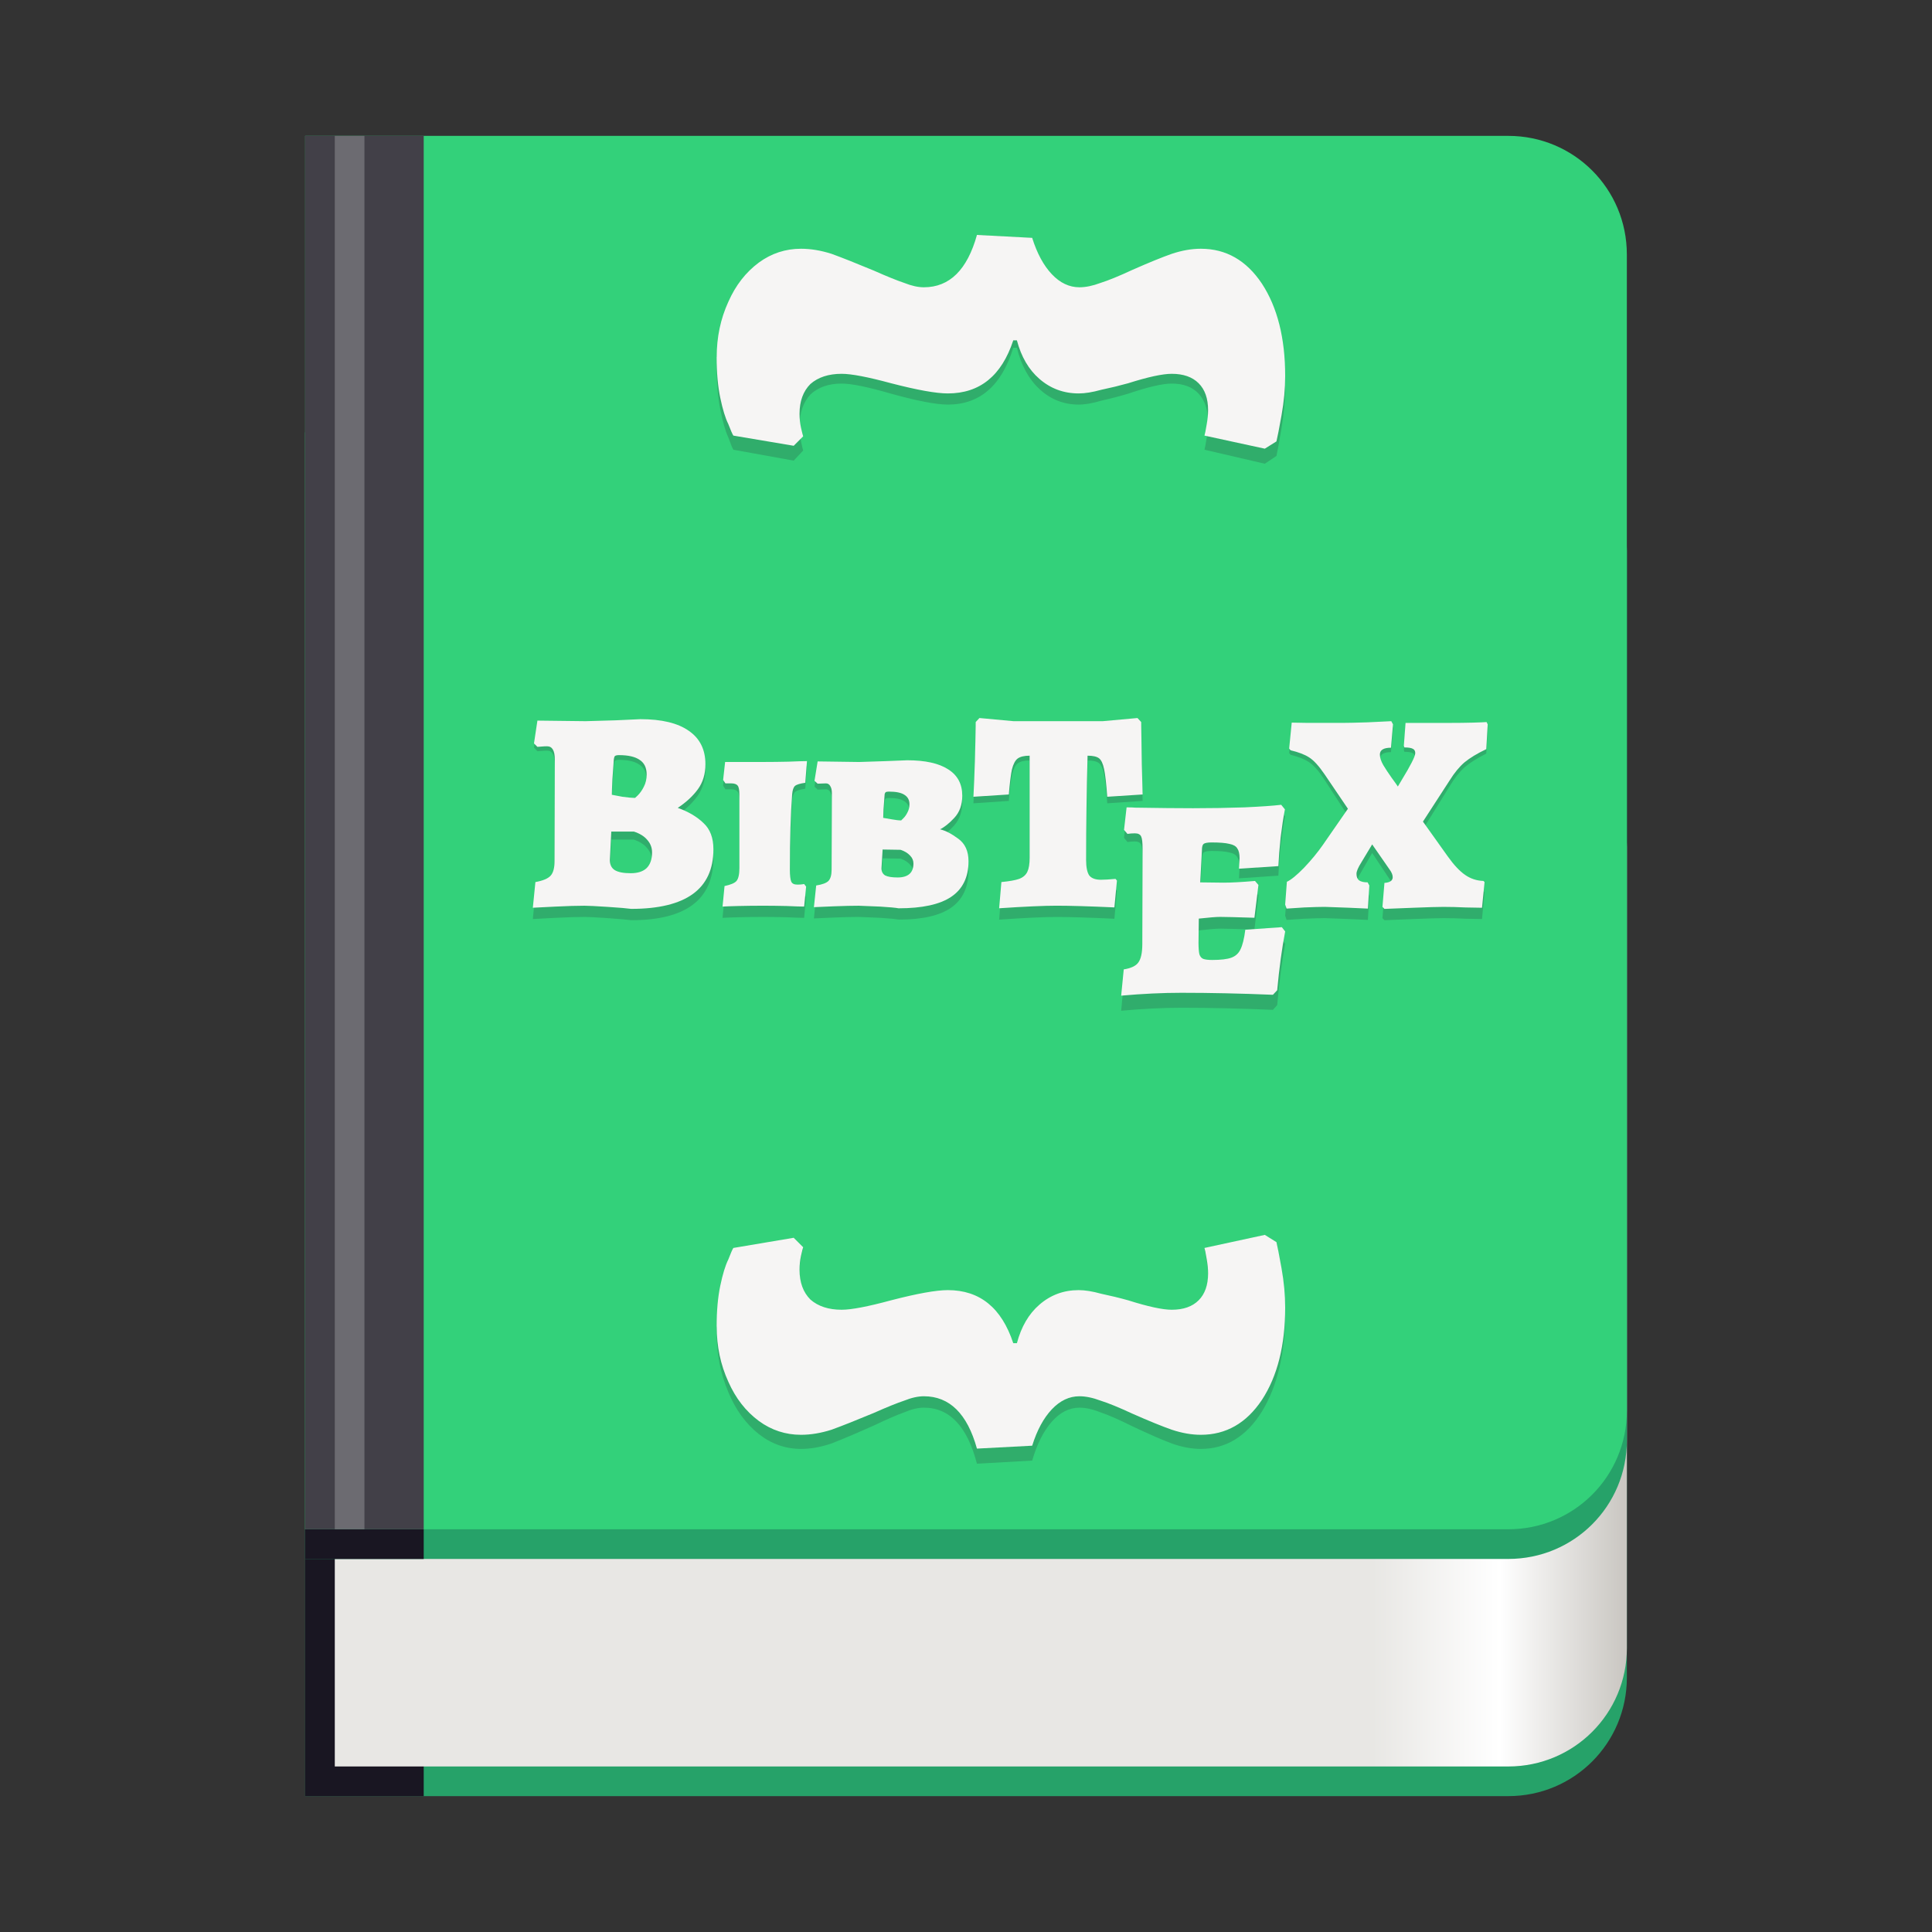 <svg fill="none" height="128" viewBox="0 0 128 128" width="128" xmlns="http://www.w3.org/2000/svg" xmlns:xlink="http://www.w3.org/1999/xlink">
  <rect x="0" y="0" width="128" height="128" fill="#333333" stroke="none"/>
  <linearGradient id="paint1_linear" gradientUnits="userSpaceOnUse" x1="90.928" x2="107.785" y1="82.66" y2="82.66">
    <stop offset="0" stop-color="#e8e7e4"/>
    <stop offset=".5" stop-color="#fff"/>
    <stop offset="1" stop-color="#c9c6c1"/>
  </linearGradient>
  <path d="m20.217 28.644v90.354h79.711c4.352 0 7.856-3.505 7.856-7.857v-74.64c0-4.353-3.504-7.857-7.856-7.857z" fill="#26a269"/>
  <path d="m20.215 101.323h7.857v17.677h-7.857z" fill="#191622"/>
  <path d="m22.181 48.286v68.747h77.747c4.352 0 7.857-3.504 7.857-7.856v-53.034c0-4.353-3.505-7.857-7.857-7.857z" fill="url(#paint1_linear)"/>
  <path d="m20.217 28.644v74.64h79.711c4.352 0 7.856-3.504 7.856-7.857v-58.926c0-4.353-3.504-7.857-7.856-7.857z" fill="#26a269"/>
  <path d="m20.216 9.002v92.317h79.711c4.353 0 7.856-3.504 7.856-7.856v-76.604c0-4.353-3.504-7.857-7.856-7.857z" fill="#33d17a"/>
  <path d="m20.215 9h7.857v92.318h-7.857z" fill="#424048"/>
  <path d="m22.181 9.002h1.964v92.318h-1.964z" fill="#fff" opacity=".223"/>
  <path d="m20.215 101.323h7.857v1.964h-7.857z" fill="#191622"/>
  <g fill="#241f31" opacity=".2">
    <path d="m38.723 60.75c-.504 0-1.14.02-1.909.059-.769.039-1.272.066-1.512.079l.17-1.774c.491-.092.825-.236 1.002-.434.176-.197.265-.532.265-1.005l.019-7.037c0-.605-.17-.907-.51-.907-.126 0-.252.006-.378.02-.126.013-.214.02-.265.02l-.227-.237.227-1.577 3.194.039c.554-.013 1.216-.033 1.984-.059.781-.039 1.329-.066 1.644-.079 1.411 0 2.482.269 3.213.808.731.526 1.096 1.294 1.096 2.306 0 .67-.164 1.242-.491 1.715s-.775.907-1.342 1.301c.706.263 1.272.611 1.701 1.045.441.42.661 1.025.661 1.813 0 2.747-1.814 4.12-5.443 4.12-.277-.039-.8-.085-1.569-.138-.768-.053-1.279-.079-1.531-.079zm1.814-7.668c.113.026.346.072.699.138.365.053.636.079.813.079 0 .026.069-.033.208-.177.151-.158.283-.355.397-.591.126-.25.189-.532.189-.848 0-.46-.151-.795-.454-1.005-.302-.223-.762-.335-1.379-.335-.126 0-.214.02-.265.059-.038.039-.063.112-.076.217-.025.355-.057.815-.095 1.38-.025.552-.038.913-.038 1.084zm-.132 4.514c0 .315.107.545.321.69.227.145.58.217 1.058.217.466 0 .819-.118 1.058-.355.239-.25.359-.611.359-1.084 0-.329-.107-.618-.321-.867-.202-.25-.498-.44-.888-.572h-1.493z"/>
    <path d="m48.003 59.39c.416-.092.68-.21.794-.355.126-.158.189-.453.189-.887v-5.086c0-.315-.038-.519-.113-.611-.076-.105-.221-.158-.435-.158h-.378l-.151-.236.132-1.242h2.608c.479 0 1.008-.006 1.587-.02.592-.026 1.002-.039 1.228-.039l-.113 1.498c-.353.053-.58.125-.68.217-.101.092-.164.283-.189.572-.101 1.367-.151 3.101-.151 5.204 0 .42.032.703.095.848.063.131.195.197.397.197.139 0 .246-.006.321-.02.076-.013.12-.02.132-.02l.132.177-.132 1.38c-.214 0-.605-.013-1.172-.039-.554-.013-1.065-.02-1.531-.02-.567 0-1.115.007-1.644.02-.517.013-.869.026-1.058.039z"/>
    <path d="m62.276 55.467c.365.092.769.309 1.21.65.454.342.68.861.68 1.557 0 1.104-.384 1.925-1.153 2.464-.756.526-1.915.788-3.477.788-.202-.04-.611-.079-1.228-.118-.605-.026-1.077-.046-1.417-.059-.428 0-.976.013-1.644.04s-1.109.046-1.323.059l.151-1.498c.403-.066.674-.171.813-.315.139-.158.208-.414.208-.769l.019-5.303c0-.21-.038-.374-.113-.493-.063-.118-.158-.177-.283-.177l-.548.02-.208-.197.208-1.34 2.759.039c.479-.013 1.058-.033 1.739-.059.68-.026 1.159-.046 1.436-.059 1.197 0 2.104.21 2.721.631.617.407.926 1.012.926 1.814 0 .631-.176 1.143-.529 1.538-.34.381-.655.644-.945.788zm-3.666-2.425c-.025.368-.05.723-.076 1.065-.013.329-.019.519-.019.572.088.013.271.046.548.099.277.052.491.079.643.079.025-.026.082-.085.17-.177s.17-.217.246-.374c.088-.171.132-.361.132-.572 0-.289-.113-.506-.34-.65-.214-.144-.554-.217-1.02-.217-.101 0-.17.013-.208.039s-.063.072-.076.138zm.85 5.756c.706 0 1.058-.322 1.058-.966 0-.21-.076-.394-.227-.552-.151-.171-.359-.302-.624-.394l-1.191-.02-.076 1.301c0 .223.082.388.246.493.176.092.447.138.813.138z"/>
    <path d="m66.345 59.114c.529-.052.92-.125 1.172-.217.265-.105.447-.269.548-.493s.151-.545.151-.966v-7.057c-.353 0-.617.066-.794.197-.164.131-.29.381-.378.749-.076.368-.145.946-.208 1.735l-2.343.158c.076-1.538.126-3.259.151-5.165l.246-.276 2.249.217h5.934l2.287-.217.246.276c.025 2.221.057 3.89.095 5.007l-2.343.158c-.063-.907-.132-1.544-.208-1.912-.076-.381-.189-.631-.34-.749-.151-.118-.403-.177-.756-.177-.063 2.392-.095 4.797-.095 7.215 0 .499.069.854.208 1.065.151.197.409.296.775.296.227 0 .548-.02.964-.059l.095.118-.17 1.853c-1.663-.079-2.942-.118-3.836-.118-.832 0-2.098.059-3.799.177z"/>
    <path d="m85.146 62.529c-.214 1.156-.391 2.51-.529 4.061l-.283.315c-2.117-.092-4.139-.138-6.066-.138-1.235 0-2.564.066-3.987.197l.17-1.813c.479-.079.8-.236.964-.473.176-.25.265-.67.265-1.262l.019-6.604c0-.434-.032-.716-.095-.848-.063-.145-.202-.217-.416-.217-.176 0-.34.013-.491.039l-.227-.276.17-1.557c.252 0 .447.007.586.02 1.537.026 2.81.039 3.817.039 1.184 0 2.318-.02 3.402-.059 1.096-.053 1.909-.112 2.438-.177l.246.315c-.101.539-.195 1.183-.283 1.932-.076.749-.126 1.413-.151 1.991l-2.608.177.038-.729c0-.302-.05-.526-.151-.67-.088-.158-.265-.263-.529-.315-.252-.066-.642-.099-1.172-.099-.265 0-.441.033-.529.099-.076.066-.113.21-.113.434l-.113 2.228 1.55.02c.504 0 1.197-.039 2.079-.118l.227.276-.265 2.267c-1.21-.039-1.965-.059-2.268-.059-.265 0-.737.039-1.417.118l-.019 1.675c0 .355.019.618.057.788.05.158.132.263.246.315.126.052.328.079.605.079.567 0 .989-.053 1.266-.158.277-.105.479-.296.605-.572.139-.289.246-.743.321-1.36l2.419-.177z"/>
    <path d="m91.591 60.829.132-1.656c.365-.026.548-.158.548-.394 0-.158-.069-.335-.208-.532l-1.153-1.735-.718 1.242c-.214.355-.321.618-.321.788 0 .21.057.361.17.453.126.092.315.138.567.138l.113.217-.094 1.597c-.239-.013-.661-.033-1.266-.059-.592-.026-1.121-.046-1.587-.059-.315 0-.768.013-1.361.039-.592.039-.983.066-1.172.079l-.095-.276.113-1.577c.277-.131.655-.453 1.134-.966.479-.526.895-1.051 1.247-1.577l1.663-2.503-1.55-2.385c-.378-.578-.718-.966-1.02-1.163-.29-.197-.699-.361-1.228-.493l-.095-.118.17-1.794c.164 0 .529.007 1.096.02h2.23c.353 0 .92-.013 1.701-.039.781-.039 1.304-.066 1.569-.079l.113.217-.132 1.616c-.491 0-.737.158-.737.473 0 .21.076.453.227.729.151.263.334.552.548.867.214.302.353.506.416.611l.359-.631c.202-.342.384-.677.548-1.005.164-.329.246-.552.246-.67 0-.144-.05-.243-.151-.296-.101-.066-.29-.099-.567-.099l-.038-.118.113-1.577h2.929c.567 0 1.077-.006 1.531-.02.454-.013.756-.026.907-.039l.076.158-.095 1.715c-.605.302-1.083.605-1.436.907-.34.302-.668.716-.983 1.242l-1.776 2.858 1.644 2.405c.403.591.787 1.018 1.153 1.281.365.263.768.401 1.209.414l.076.079-.17 1.774c-.202 0-.561-.006-1.077-.02-.517-.026-1.008-.039-1.474-.039-.365 0-1.027.02-1.984.059-.958.04-1.6.066-1.928.079z"/>
  </g>
  <g fill="#f6f5f4">
    <path d="m38.723 60.007c-.504 0-1.14.019-1.909.057-.769.038-1.272.063-1.512.076l.17-1.701c.491-.088.825-.227 1.002-.416s.265-.51.265-.964l.019-6.747c0-.58-.17-.869-.51-.869-.126 0-.252.006-.378.019-.126.013-.214.019-.265.019l-.227-.227.227-1.512 3.194.038c.554-.013 1.216-.032 1.984-.057.781-.038 1.329-.063 1.644-.076 1.411 0 2.482.258 3.213.775.731.504 1.096 1.241 1.096 2.211 0 .642-.164 1.191-.491 1.644-.328.454-.775.869-1.342 1.247.706.252 1.272.586 1.701 1.002.441.403.661.983.661 1.739 0 2.633-1.814 3.95-5.443 3.95-.277-.038-.8-.082-1.569-.132-.768-.05-1.279-.076-1.531-.076zm1.814-7.351c.113.025.346.069.699.132.365.05.636.076.813.076 0 .025.069-.032.208-.17.151-.151.283-.34.397-.567.126-.239.189-.51.189-.813 0-.441-.151-.762-.454-.964-.302-.214-.762-.321-1.379-.321-.126 0-.214.019-.265.057-.038.038-.063.107-.076.208-.025.34-.057.781-.095 1.323-.025.529-.038.876-.038 1.039zm-.132 4.328c0 .302.107.523.321.661.227.139.58.208 1.058.208.466 0 .819-.113 1.058-.34.239-.239.359-.586.359-1.04 0-.315-.107-.592-.321-.832-.202-.239-.498-.422-.888-.548h-1.493z"/>
    <path d="m48.003 58.703c.416-.088.68-.202.794-.34.126-.151.189-.435.189-.85v-4.876c0-.302-.038-.498-.113-.586-.076-.101-.221-.151-.435-.151h-.378l-.151-.227.132-1.191h2.608c.479 0 1.008-.006 1.587-.019.592-.025 1.002-.038 1.228-.038l-.113 1.436c-.353.05-.58.12-.68.208-.101.088-.164.271-.189.548-.101 1.31-.151 2.973-.151 4.989 0 .403.032.674.095.813.063.126.195.189.397.189.139 0 .246-.006.321-.019.076-.013.12-.019.132-.019l.132.17-.132 1.323c-.214 0-.605-.013-1.172-.038-.554-.013-1.065-.019-1.531-.019-.567 0-1.115.006-1.644.019-.517.013-.869.025-1.058.038z"/>
    <path d="m62.276 54.942c.365.088.769.296 1.21.624.454.328.68.825.68 1.493 0 1.058-.384 1.846-1.153 2.362-.756.504-1.915.756-3.477.756-.202-.038-.611-.076-1.228-.113-.605-.025-1.077-.044-1.417-.057-.428 0-.976.013-1.644.038s-1.109.044-1.323.057l.151-1.436c.403-.063.674-.164.813-.302.139-.151.208-.397.208-.737l.019-5.084c0-.202-.038-.359-.113-.472-.063-.113-.158-.17-.283-.17l-.548.019-.208-.189.208-1.285 2.759.038c.479-.013 1.058-.032 1.739-.057.68-.025 1.159-.044 1.436-.057 1.197 0 2.104.202 2.721.605.617.391.926.97.926 1.739 0 .605-.176 1.096-.529 1.474-.34.365-.655.617-.945.756zm-3.666-2.325c-.025.353-.05.693-.076 1.02-.013.315-.019.498-.019.548.088.013.271.044.548.095.277.05.491.075.643.075.025-.025.082-.082.17-.17.088-.088.17-.208.246-.359.088-.164.132-.346.132-.548 0-.277-.113-.485-.34-.624-.214-.139-.554-.208-1.02-.208-.101 0-.17.013-.208.038s-.063.069-.076.132zm.85 5.518c.706 0 1.058-.309 1.058-.926 0-.202-.076-.378-.227-.529-.151-.164-.359-.29-.624-.378l-1.191-.019-.076 1.247c0 .214.082.372.246.472.176.088.447.132.813.132z"/>
    <path d="m66.345 58.438c.529-.05.92-.12 1.172-.208.265-.101.447-.258.548-.472s.151-.523.151-.926v-6.766c-.353 0-.617.063-.794.189-.164.126-.29.365-.378.718-.076.353-.145.907-.208 1.663l-2.343.151c.076-1.474.126-3.124.151-4.951l.246-.265 2.249.208h5.934l2.287-.208.246.265c.025 2.129.057 3.729.095 4.8l-2.343.151c-.063-.869-.132-1.48-.208-1.833-.076-.365-.189-.605-.34-.718s-.403-.17-.756-.17c-.063 2.293-.095 4.599-.095 6.917 0 .479.069.819.208 1.02.151.189.409.283.775.283.227 0 .548-.019.964-.057l.095.113-.17 1.776c-1.663-.076-2.942-.113-3.836-.113-.832 0-2.098.057-3.799.17z"/>
    <path d="m85.146 61.712c-.214 1.109-.391 2.406-.529 3.893l-.283.302c-2.117-.088-4.139-.132-6.066-.132-1.235 0-2.564.063-3.987.189l.17-1.739c.479-.076.8-.227.964-.454.176-.239.265-.642.265-1.209l.019-6.331c0-.416-.032-.687-.095-.813-.063-.139-.202-.208-.416-.208-.176 0-.34.013-.491.038l-.227-.265.17-1.493c.252 0 .447.006.586.019 1.537.025 2.81.038 3.817.038 1.184 0 2.318-.019 3.402-.057 1.096-.05 1.909-.107 2.438-.17l.246.302c-.101.516-.195 1.134-.283 1.852-.076.718-.126 1.354-.151 1.909l-2.608.17.038-.699c0-.29-.05-.504-.151-.643-.088-.151-.265-.252-.529-.302-.252-.063-.642-.095-1.172-.095-.265 0-.441.032-.529.095-.076.063-.113.202-.113.416l-.113 2.135 1.55.019c.504 0 1.197-.038 2.079-.113l.227.265-.265 2.173c-1.21-.038-1.965-.057-2.268-.057-.265 0-.737.038-1.417.113l-.019 1.606c0 .34.019.592.057.756.05.151.132.252.246.302.126.05.328.076.605.076.567 0 .989-.05 1.266-.151.277-.101.479-.283.605-.548.139-.277.246-.712.321-1.304l2.419-.17z"/>
    <path d="m91.591 60.082.132-1.587c.365-.025.548-.151.548-.378 0-.151-.069-.321-.208-.51l-1.153-1.663-.718 1.191c-.214.34-.321.592-.321.756 0 .202.057.346.17.435.126.088.315.132.567.132l.113.208-.094 1.531c-.239-.013-.661-.032-1.266-.057-.592-.025-1.121-.044-1.587-.057-.315 0-.768.013-1.361.038-.592.038-.983.063-1.172.076l-.095-.265.113-1.512c.277-.126.655-.435 1.134-.926.479-.504.895-1.008 1.247-1.512l1.663-2.4-1.55-2.287c-.378-.554-.718-.926-1.02-1.115-.29-.189-.699-.346-1.228-.472l-.095-.113.17-1.72c.164 0 .529.006 1.096.019h2.23c.353 0 .92-.013 1.701-.038.781-.038 1.304-.063 1.569-.076l.113.208-.132 1.55c-.491 0-.737.151-.737.454 0 .202.076.435.227.699.151.252.334.529.548.832.214.29.353.485.416.586l.359-.605c.202-.328.384-.649.548-.964s.246-.529.246-.642c0-.139-.05-.233-.151-.283-.101-.063-.29-.095-.567-.095l-.038-.113.113-1.512h2.929c.567 0 1.077-.006 1.531-.019.454-.013.756-.025.907-.038l.076.151-.095 1.644c-.605.29-1.083.58-1.436.869-.34.29-.668.687-.983 1.191l-1.776 2.74 1.644 2.306c.403.567.787.976 1.153 1.228.365.252.768.384 1.209.397l.076.076-.17 1.701c-.202 0-.561-.006-1.077-.019-.517-.025-1.008-.038-1.474-.038-.365 0-1.027.019-1.984.057s-1.6.063-1.928.076z"/>
  </g>
  <path d="m47.483 24.227c0-1.409.257-2.716.771-3.919.482-1.169 1.156-2.097 2.023-2.784.835-.653 1.766-.98 2.793-.98.642 0 1.317.12 2.023.361.706.275 1.637.67 2.793 1.186.867.413 1.541.705 2.023.877.482.206.915.309 1.3.309 1.702 0 2.874-1.238 3.516-3.713l3.66.206c.321 1.1.755 1.96 1.3 2.578.546.619 1.156.928 1.83.928.417 0 .883-.103 1.397-.309.514-.172 1.22-.481 2.119-.928 1.092-.516 1.959-.894 2.601-1.135.674-.241 1.317-.361 1.927-.361 1.67 0 3.018.825 4.046 2.475 1.028 1.684 1.541 3.867 1.541 6.549 0 .894-.08 1.822-.241 2.784-.161.963-.273 1.581-.337 1.856l-.771.516-3.998-.928c.032-.103.08-.361.144-.773.064-.378.096-.722.096-1.031 0-.825-.209-1.461-.626-1.908-.417-.447-1.011-.67-1.782-.67-.61 0-1.573.224-2.89.67-.578.172-1.172.327-1.782.464-.578.172-1.076.258-1.493.258-.995 0-1.862-.344-2.601-1.031-.706-.653-1.204-1.564-1.493-2.733h-.241c-.771 2.51-2.216 3.764-4.335 3.764-.771 0-2.023-.241-3.757-.722-1.541-.447-2.633-.67-3.275-.67-.867 0-1.557.241-2.071.722-.482.516-.722 1.22-.722 2.114 0 .344.032.67.096.98s.112.516.144.619l-.626.67-3.998-.722c-.064-.103-.177-.378-.337-.825-.193-.412-.369-1.031-.53-1.856-.161-.825-.241-1.788-.241-2.888z" fill="#241f31" opacity=".2"/>
  <path d="m47.483 88.311c0 1.409.257 2.716.771 3.919.482 1.169 1.156 2.097 2.023 2.784.835.653 1.766.98 2.793.98.642 0 1.317-.12 2.023-.361.706-.275 1.637-.67 2.793-1.186.867-.412 1.541-.705 2.023-.877.482-.206.915-.309 1.3-.309 1.702 0 2.874 1.238 3.516 3.713l3.66-.206c.321-1.1.755-1.959 1.3-2.578.546-.619 1.156-.928 1.83-.928.417 0 .883.103 1.397.309.514.172 1.22.481 2.119.928 1.092.516 1.959.894 2.601 1.134.674.241 1.317.361 1.927.361 1.67 0 3.018-.825 4.046-2.475 1.028-1.684 1.541-3.867 1.541-6.549 0-.894-.08-1.822-.241-2.784-.161-.963-.273-1.581-.337-1.856l-.771-.516-3.998.928c.032.103.08.361.144.773.064.378.096.722.096 1.031 0 .825-.209 1.461-.626 1.908s-1.011.67-1.782.67c-.61 0-1.573-.223-2.89-.67-.578-.172-1.172-.327-1.782-.464-.578-.172-1.076-.258-1.493-.258-.995 0-1.862.344-2.601 1.031-.706.653-1.204 1.564-1.493 2.733h-.241c-.771-2.51-2.216-3.764-4.335-3.764-.771 0-2.023.241-3.757.722-1.541.447-2.633.67-3.275.67-.867 0-1.557-.241-2.071-.722-.482-.516-.722-1.22-.722-2.114 0-.344.032-.67.096-.98s.112-.516.144-.619l-.626-.67-3.998.722c-.064.103-.177.378-.337.825-.193.412-.369 1.031-.53 1.856-.161.825-.241 1.788-.241 2.888z" fill="#241f31" opacity=".2"/>
  <path d="m47.483 23.656c0-1.317.257-2.537.771-3.66.482-1.092 1.156-1.959 2.023-2.601.835-.61 1.766-.915 2.793-.915.642 0 1.317.112 2.023.337.706.257 1.637.626 2.793 1.108.867.385 1.541.658 2.023.819.482.193.915.289 1.3.289 1.702 0 2.874-1.156 3.516-3.468l3.66.193c.321 1.028.755 1.83 1.3 2.408.546.578 1.156.867 1.83.867.417 0 .883-.096 1.397-.289.514-.161 1.22-.45 2.119-.867 1.092-.482 1.959-.835 2.601-1.06.674-.225 1.317-.337 1.927-.337 1.67 0 3.018.771 4.046 2.312 1.028 1.573 1.541 3.612 1.541 6.117 0 .835-.08 1.702-.241 2.601-.161.899-.273 1.477-.337 1.734l-.771.482-3.998-.867c.032-.096.08-.337.144-.722.064-.353.096-.674.096-.963 0-.771-.209-1.365-.626-1.782s-1.011-.626-1.782-.626c-.61 0-1.573.209-2.89.626-.578.161-1.172.305-1.782.433-.578.161-1.076.241-1.493.241-.995 0-1.862-.321-2.601-.963-.706-.61-1.204-1.461-1.493-2.553h-.241c-.771 2.344-2.216 3.516-4.335 3.516-.771 0-2.023-.225-3.757-.674-1.541-.417-2.633-.626-3.275-.626-.867 0-1.557.225-2.071.674-.482.482-.722 1.14-.722 1.975 0 .321.032.626.096.915.064.289.112.482.144.578l-.626.626-3.998-.674c-.064-.096-.177-.353-.337-.771-.193-.385-.369-.963-.53-1.734-.161-.771-.241-1.67-.241-2.697z" fill="#f6f5f4"/>
  <path d="m47.483 87.883c0 1.317.257 2.537.771 3.66.482 1.092 1.156 1.959 2.023 2.601.835.61 1.766.915 2.793.915.642 0 1.317-.112 2.023-.337.706-.257 1.637-.626 2.793-1.108.867-.385 1.541-.658 2.023-.819.482-.193.915-.289 1.3-.289 1.702 0 2.874 1.156 3.516 3.468l3.66-.193c.321-1.028.755-1.83 1.3-2.408.546-.578 1.156-.867 1.83-.867.417 0 .883.096 1.397.289.514.161 1.22.45 2.119.867 1.092.482 1.959.835 2.601 1.06.674.225 1.317.337 1.927.337 1.67 0 3.018-.771 4.046-2.312 1.028-1.573 1.541-3.612 1.541-6.117 0-.835-.08-1.702-.241-2.601-.161-.899-.273-1.477-.337-1.734l-.771-.482-3.998.867c.032.096.08.337.144.723.064.353.096.674.096.963 0 .771-.209 1.365-.626 1.782-.417.417-1.011.626-1.782.626-.61 0-1.573-.209-2.89-.626-.578-.161-1.172-.305-1.782-.433-.578-.161-1.076-.241-1.493-.241-.995 0-1.862.321-2.601.963-.706.61-1.204 1.461-1.493 2.553h-.241c-.771-2.344-2.216-3.516-4.335-3.516-.771 0-2.023.225-3.757.674-1.541.417-2.633.626-3.275.626-.867 0-1.557-.225-2.071-.674-.482-.482-.722-1.14-.722-1.975 0-.321.032-.626.096-.915s.112-.482.144-.578l-.626-.626-3.998.674c-.064.096-.177.353-.337.771-.193.385-.369.963-.53 1.734-.161.771-.241 1.67-.241 2.697z" fill="#f6f5f4"/>
</svg>

